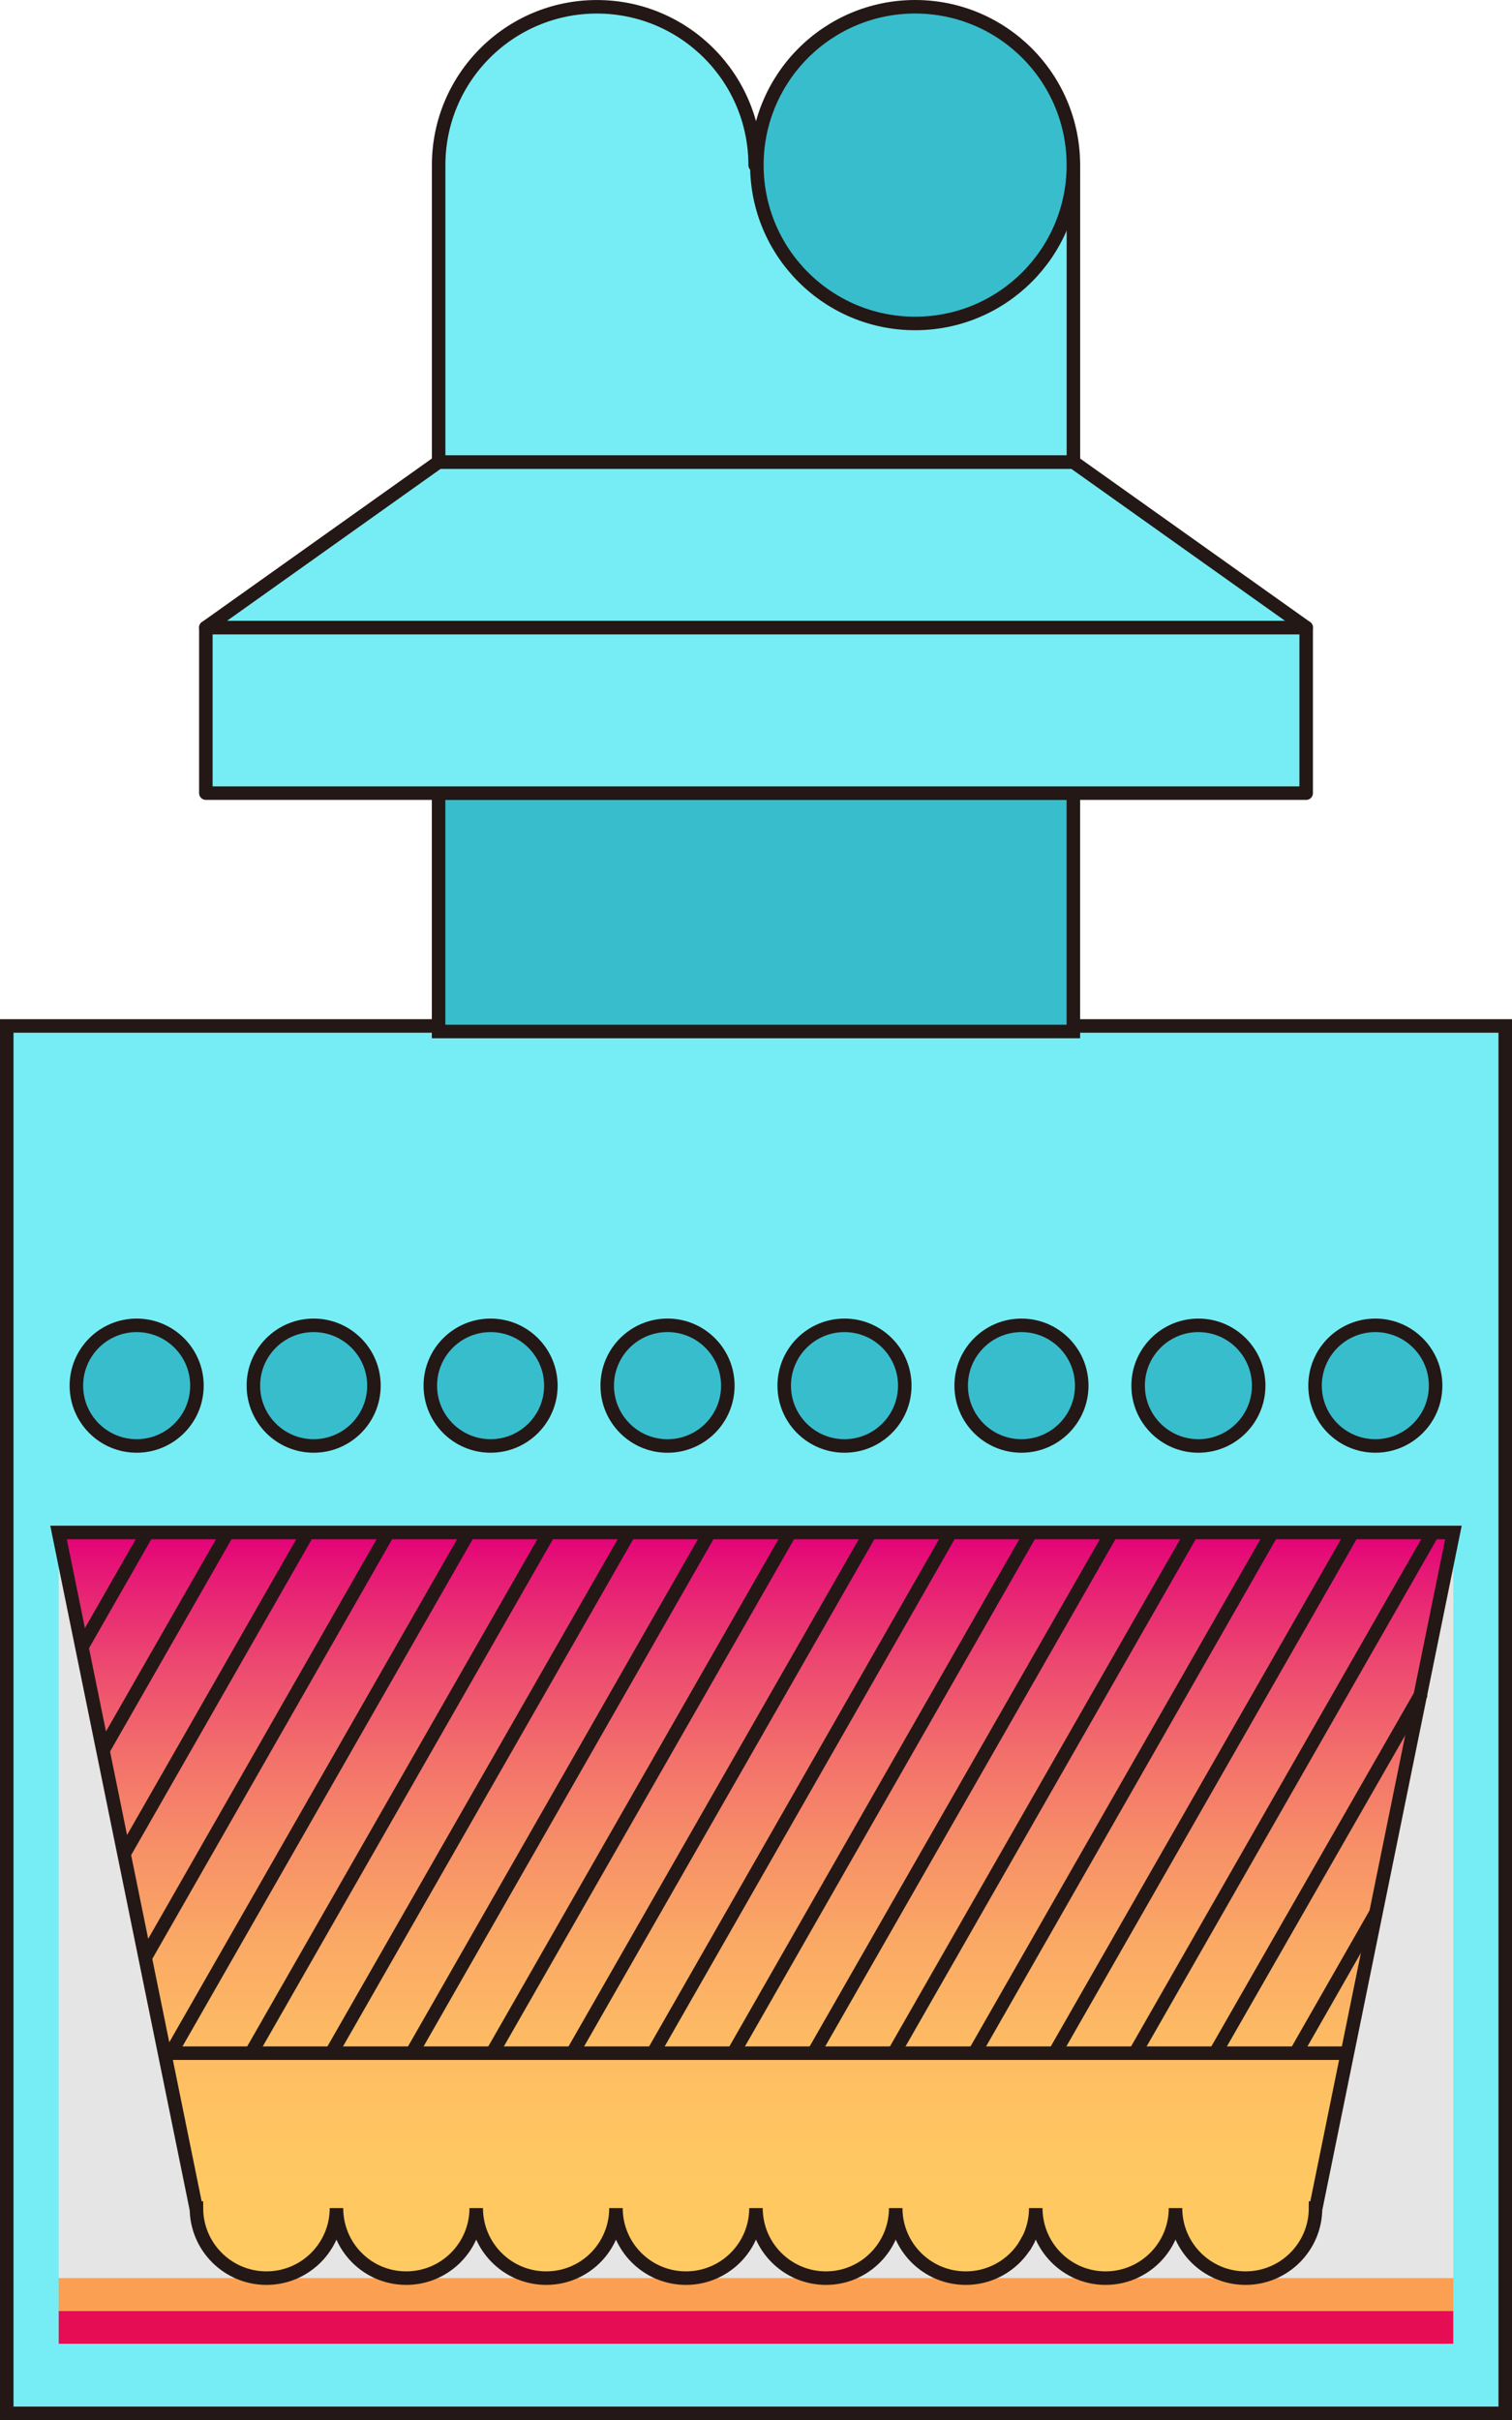 <?xml version="1.0" encoding="UTF-8" standalone="no"?>
<svg
   xmlns:dc="http://purl.org/dc/elements/1.1/"
   xmlns:cc="http://creativecommons.org/ns#"
   xmlns:rdf="http://www.w3.org/1999/02/22-rdf-syntax-ns#"
   xmlns:svg="http://www.w3.org/2000/svg"
   xmlns="http://www.w3.org/2000/svg"
   xmlns:sodipodi="http://sodipodi.sourceforge.net/DTD/sodipodi-0.dtd"
   xmlns:inkscape="http://www.inkscape.org/namespaces/inkscape"
   version="1.1"
   id="图层_1"
   x="0px"
   y="0px"
   width="55.938px"
   height="89.481px"
   viewBox="375.314 908.775 55.938 89.481"
   enable-background="new 375.314 908.775 55.938 89.481"
   xml:space="preserve"
   sodipodi:docname="01-60.svg"><defs
   id="defs114" /><sodipodi:namedview
   pagecolor="#ffffff"
   bordercolor="#666666"
   borderopacity="1"
   objecttolerance="10"
   gridtolerance="10"
   guidetolerance="10"
   inkscape:pageopacity="0"
   inkscape:pageshadow="2"
   inkscape:window-width="640"
   inkscape:window-height="480"
   id="namedview112" />
<g
   id="g109">
	
		<rect
   x="375.564"
   y="946.709"
   fill="#76EDF4"
   stroke="#231815"
   stroke-width="0.5"
   stroke-miterlimit="10"
   width="55.438"
   height="51.298"
   id="rect2" />
	<rect
   x="377.486"
   y="965.44"
   fill="#E5E5E5"
   width="51.594"
   height="29.994"
   id="rect4" />
	<rect
   x="377.486"
   y="994.22"
   fill="#E70D55"
   width="51.594"
   height="1.215"
   id="rect6" />
	<rect
   x="377.486"
   y="993.006"
   fill="#FBA052"
   width="51.594"
   height="1.215"
   id="rect8" />
	
		<rect
   x="391.54"
   y="938.101"
   fill="#38BDCD"
   stroke="#231815"
   stroke-width="0.5"
   stroke-miterlimit="10"
   width="23.484"
   height="8.813"
   id="rect10" />
	
		<rect
   x="382.93"
   y="931.979"
   fill="#76EDF4"
   stroke="#231815"
   stroke-width="0.5"
   stroke-linecap="round"
   stroke-linejoin="round"
   stroke-miterlimit="10"
   width="40.707"
   height="6.122"
   id="rect12" />
	
		<polygon
   fill="#76EDF4"
   stroke="#231815"
   stroke-width="0.5"
   stroke-linecap="round"
   stroke-linejoin="round"
   stroke-miterlimit="10"
   points="   415.025,925.858 391.54,925.858 382.93,931.979 423.638,931.979  "
   id="polygon14" />
	
		<path
   fill="#76EDF4"
   stroke="#231815"
   stroke-width="0.5"
   stroke-linecap="round"
   stroke-linejoin="round"
   stroke-miterlimit="10"
   d="   M403.252,914.881c0-3.233-2.621-5.855-5.855-5.855c-3.233,0-5.855,2.622-5.855,5.855v10.978h23.484v-10.978H403.252z"
   id="path16" />
	<circle
   fill="#38BDCD"
   stroke="#231815"
   stroke-width="0.5"
   stroke-miterlimit="10"
   cx="409.17"
   cy="914.88"
   r="5.855"
   id="circle18" />
	<g
   id="g36">
		<circle
   fill="#38BDCD"
   stroke="#231815"
   stroke-width="0.5"
   stroke-miterlimit="10"
   cx="380.37"
   cy="960.009"
   r="2.23"
   id="circle20" />
		<circle
   fill="#38BDCD"
   stroke="#231815"
   stroke-width="0.5"
   stroke-miterlimit="10"
   cx="386.918"
   cy="960.009"
   r="2.23"
   id="circle22" />
		<circle
   fill="#38BDCD"
   stroke="#231815"
   stroke-width="0.5"
   stroke-miterlimit="10"
   cx="393.464"
   cy="960.009"
   r="2.23"
   id="circle24" />
		<circle
   fill="#38BDCD"
   stroke="#231815"
   stroke-width="0.5"
   stroke-miterlimit="10"
   cx="400.01"
   cy="960.009"
   r="2.231"
   id="circle26" />
		<circle
   fill="#38BDCD"
   stroke="#231815"
   stroke-width="0.5"
   stroke-miterlimit="10"
   cx="406.557"
   cy="960.009"
   r="2.23"
   id="circle28" />
		<circle
   fill="#38BDCD"
   stroke="#231815"
   stroke-width="0.5"
   stroke-miterlimit="10"
   cx="413.104"
   cy="960.009"
   r="2.23"
   id="circle30" />
		<circle
   fill="#38BDCD"
   stroke="#231815"
   stroke-width="0.5"
   stroke-miterlimit="10"
   cx="419.65"
   cy="960.009"
   r="2.23"
   id="circle32" />
		<circle
   fill="#38BDCD"
   stroke="#231815"
   stroke-width="0.5"
   stroke-miterlimit="10"
   cx="426.196"
   cy="960.009"
   r="2.23"
   id="circle34" />
	</g>
	
		<linearGradient
   id="SVGID_1_"
   gradientUnits="userSpaceOnUse"
   x1="394.885"
   y1="497.091"
   x2="394.885"
   y2="524.661"
   gradientTransform="matrix(1 0 0 -1 8.4 1490.099)">
		<stop
   offset="0"
   style="stop-color:#FFCA61"
   id="stop38" />
		<stop
   offset="0.166"
   style="stop-color:#FFC761"
   id="stop40" />
		<stop
   offset="0.309"
   style="stop-color:#FDBC63"
   id="stop42" />
		<stop
   offset="0.443"
   style="stop-color:#FBAA65"
   id="stop44" />
		<stop
   offset="0.572"
   style="stop-color:#F79167"
   id="stop46" />
		<stop
   offset="0.697"
   style="stop-color:#F3716B"
   id="stop48" />
		<stop
   offset="0.819"
   style="stop-color:#ED4A70"
   id="stop50" />
		<stop
   offset="0.937"
   style="stop-color:#E71C75"
   id="stop52" />
		<stop
   offset="1"
   style="stop-color:#E30078"
   id="stop54" />
	</linearGradient>
	<path
   fill="url(#SVGID_1_)"
   stroke="#231815"
   stroke-width="0.5"
   stroke-miterlimit="10"
   d="M429.085,965.438l-5.091,24.979h-0.01   c0,1.431-1.16,2.591-2.591,2.591c-1.43,0-2.59-1.16-2.59-2.591c0,1.431-1.16,2.591-2.59,2.591c-1.42,0-2.58-1.16-2.58-2.591   c0,1.431-1.16,2.591-2.59,2.591c-1.431,0-2.591-1.16-2.591-2.591c0,1.431-1.159,2.591-2.58,2.591c-1.43,0-2.59-1.16-2.59-2.591   c0,1.431-1.16,2.591-2.59,2.591s-2.59-1.16-2.59-2.591c0,1.431-1.15,2.591-2.58,2.591s-2.59-1.16-2.59-2.591   c0,1.431-1.16,2.591-2.59,2.591c-1.432,0-2.58-1.16-2.58-2.591c0,1.431-1.16,2.591-2.59,2.591c-1.432,0-2.591-1.16-2.591-2.591   h-0.011l-5.09-24.979H429.085z"
   id="path57" />
	
		<line
   fill="none"
   stroke="#231815"
   stroke-width="0.5"
   stroke-miterlimit="10"
   x1="381.407"
   y1="984.69"
   x2="425.161"
   y2="984.69"
   id="line59" />
	
		<line
   fill="none"
   stroke="#231815"
   stroke-width="0.5"
   stroke-miterlimit="10"
   x1="380.766"
   y1="965.438"
   x2="378.346"
   y2="969.67"
   id="line61" />
	
		<line
   fill="none"
   stroke="#231815"
   stroke-width="0.5"
   stroke-miterlimit="10"
   x1="383.735"
   y1="965.438"
   x2="379.125"
   y2="973.489"
   id="line63" />
	
		<line
   fill="none"
   stroke="#231815"
   stroke-width="0.5"
   stroke-miterlimit="10"
   x1="386.704"
   y1="965.438"
   x2="379.905"
   y2="977.319"
   id="line65" />
	
		<line
   fill="none"
   stroke="#231815"
   stroke-width="0.5"
   stroke-miterlimit="10"
   x1="389.676"
   y1="965.438"
   x2="380.686"
   y2="981.159"
   id="line67" />
	
		<line
   fill="none"
   stroke="#231815"
   stroke-width="0.5"
   stroke-miterlimit="10"
   x1="392.655"
   y1="965.438"
   x2="381.635"
   y2="984.688"
   id="line69" />
	
		<line
   fill="none"
   stroke="#231815"
   stroke-width="0.5"
   stroke-miterlimit="10"
   x1="395.625"
   y1="965.438"
   x2="384.605"
   y2="984.688"
   id="line71" />
	
		<line
   fill="none"
   stroke="#231815"
   stroke-width="0.5"
   stroke-miterlimit="10"
   x1="398.596"
   y1="965.438"
   x2="387.574"
   y2="984.688"
   id="line73" />
	
		<line
   fill="none"
   stroke="#231815"
   stroke-width="0.5"
   stroke-miterlimit="10"
   x1="401.564"
   y1="965.438"
   x2="390.555"
   y2="984.688"
   id="line75" />
	
		<line
   fill="none"
   stroke="#231815"
   stroke-width="0.5"
   stroke-miterlimit="10"
   x1="404.545"
   y1="965.438"
   x2="393.525"
   y2="984.688"
   id="line77" />
	
		<line
   fill="none"
   stroke="#231815"
   stroke-width="0.5"
   stroke-miterlimit="10"
   x1="392.846"
   y1="991.069"
   x2="392.855"
   y2="991.059"
   id="line79" />
	
		<line
   fill="none"
   stroke="#231815"
   stroke-width="0.5"
   stroke-miterlimit="10"
   x1="407.516"
   y1="965.438"
   x2="396.494"
   y2="984.688"
   id="line81" />
	
		<line
   fill="none"
   stroke="#231815"
   stroke-width="0.5"
   stroke-miterlimit="10"
   x1="392.975"
   y1="990.859"
   x2="392.975"
   y2="990.849"
   id="line83" />
	
		<line
   fill="none"
   stroke="#231815"
   stroke-width="0.5"
   stroke-miterlimit="10"
   x1="392.176"
   y1="992.25"
   x2="392.164"
   y2="992.26"
   id="line85" />
	
		<line
   fill="none"
   stroke="#231815"
   stroke-width="0.5"
   stroke-miterlimit="10"
   x1="410.485"
   y1="965.438"
   x2="399.475"
   y2="984.688"
   id="line87" />
	
		<line
   fill="none"
   stroke="#231815"
   stroke-width="0.5"
   stroke-miterlimit="10"
   x1="413.454"
   y1="965.438"
   x2="402.445"
   y2="984.688"
   id="line89" />
	
		<line
   fill="none"
   stroke="#231815"
   stroke-width="0.5"
   stroke-miterlimit="10"
   x1="416.436"
   y1="965.438"
   x2="405.414"
   y2="984.688"
   id="line91" />
	
		<line
   fill="none"
   stroke="#231815"
   stroke-width="0.5"
   stroke-miterlimit="10"
   x1="419.405"
   y1="965.438"
   x2="408.385"
   y2="984.688"
   id="line93" />
	
		<line
   fill="none"
   stroke="#231815"
   stroke-width="0.5"
   stroke-miterlimit="10"
   x1="404.055"
   y1="992.26"
   x2="403.985"
   y2="992.38"
   id="line95" />
	
		<line
   fill="none"
   stroke="#231815"
   stroke-width="0.5"
   stroke-miterlimit="10"
   x1="422.375"
   y1="965.438"
   x2="411.365"
   y2="984.688"
   id="line97" />
	
		<line
   fill="none"
   stroke="#231815"
   stroke-width="0.5"
   stroke-miterlimit="10"
   x1="425.355"
   y1="965.438"
   x2="414.335"
   y2="984.688"
   id="line99" />
	
		<line
   fill="none"
   stroke="#231815"
   stroke-width="0.5"
   stroke-miterlimit="10"
   x1="428.324"
   y1="965.438"
   x2="417.305"
   y2="984.688"
   id="line101" />
	<polyline
   fill="none"
   stroke="#231815"
   stroke-width="0.5"
   stroke-miterlimit="10"
   points="413.195,991.869 413.335,991.619    413.375,991.55  "
   id="polyline103" />
	<polyline
   fill="none"
   stroke="#231815"
   stroke-width="0.5"
   stroke-miterlimit="10"
   points="420.275,984.688 427.865,971.449    427.865,971.438  "
   id="polyline105" />
	
		<line
   fill="none"
   stroke="#231815"
   stroke-width="0.5"
   stroke-miterlimit="10"
   x1="426.215"
   y1="979.51"
   x2="423.255"
   y2="984.688"
   id="line107" />
</g>
</svg>
